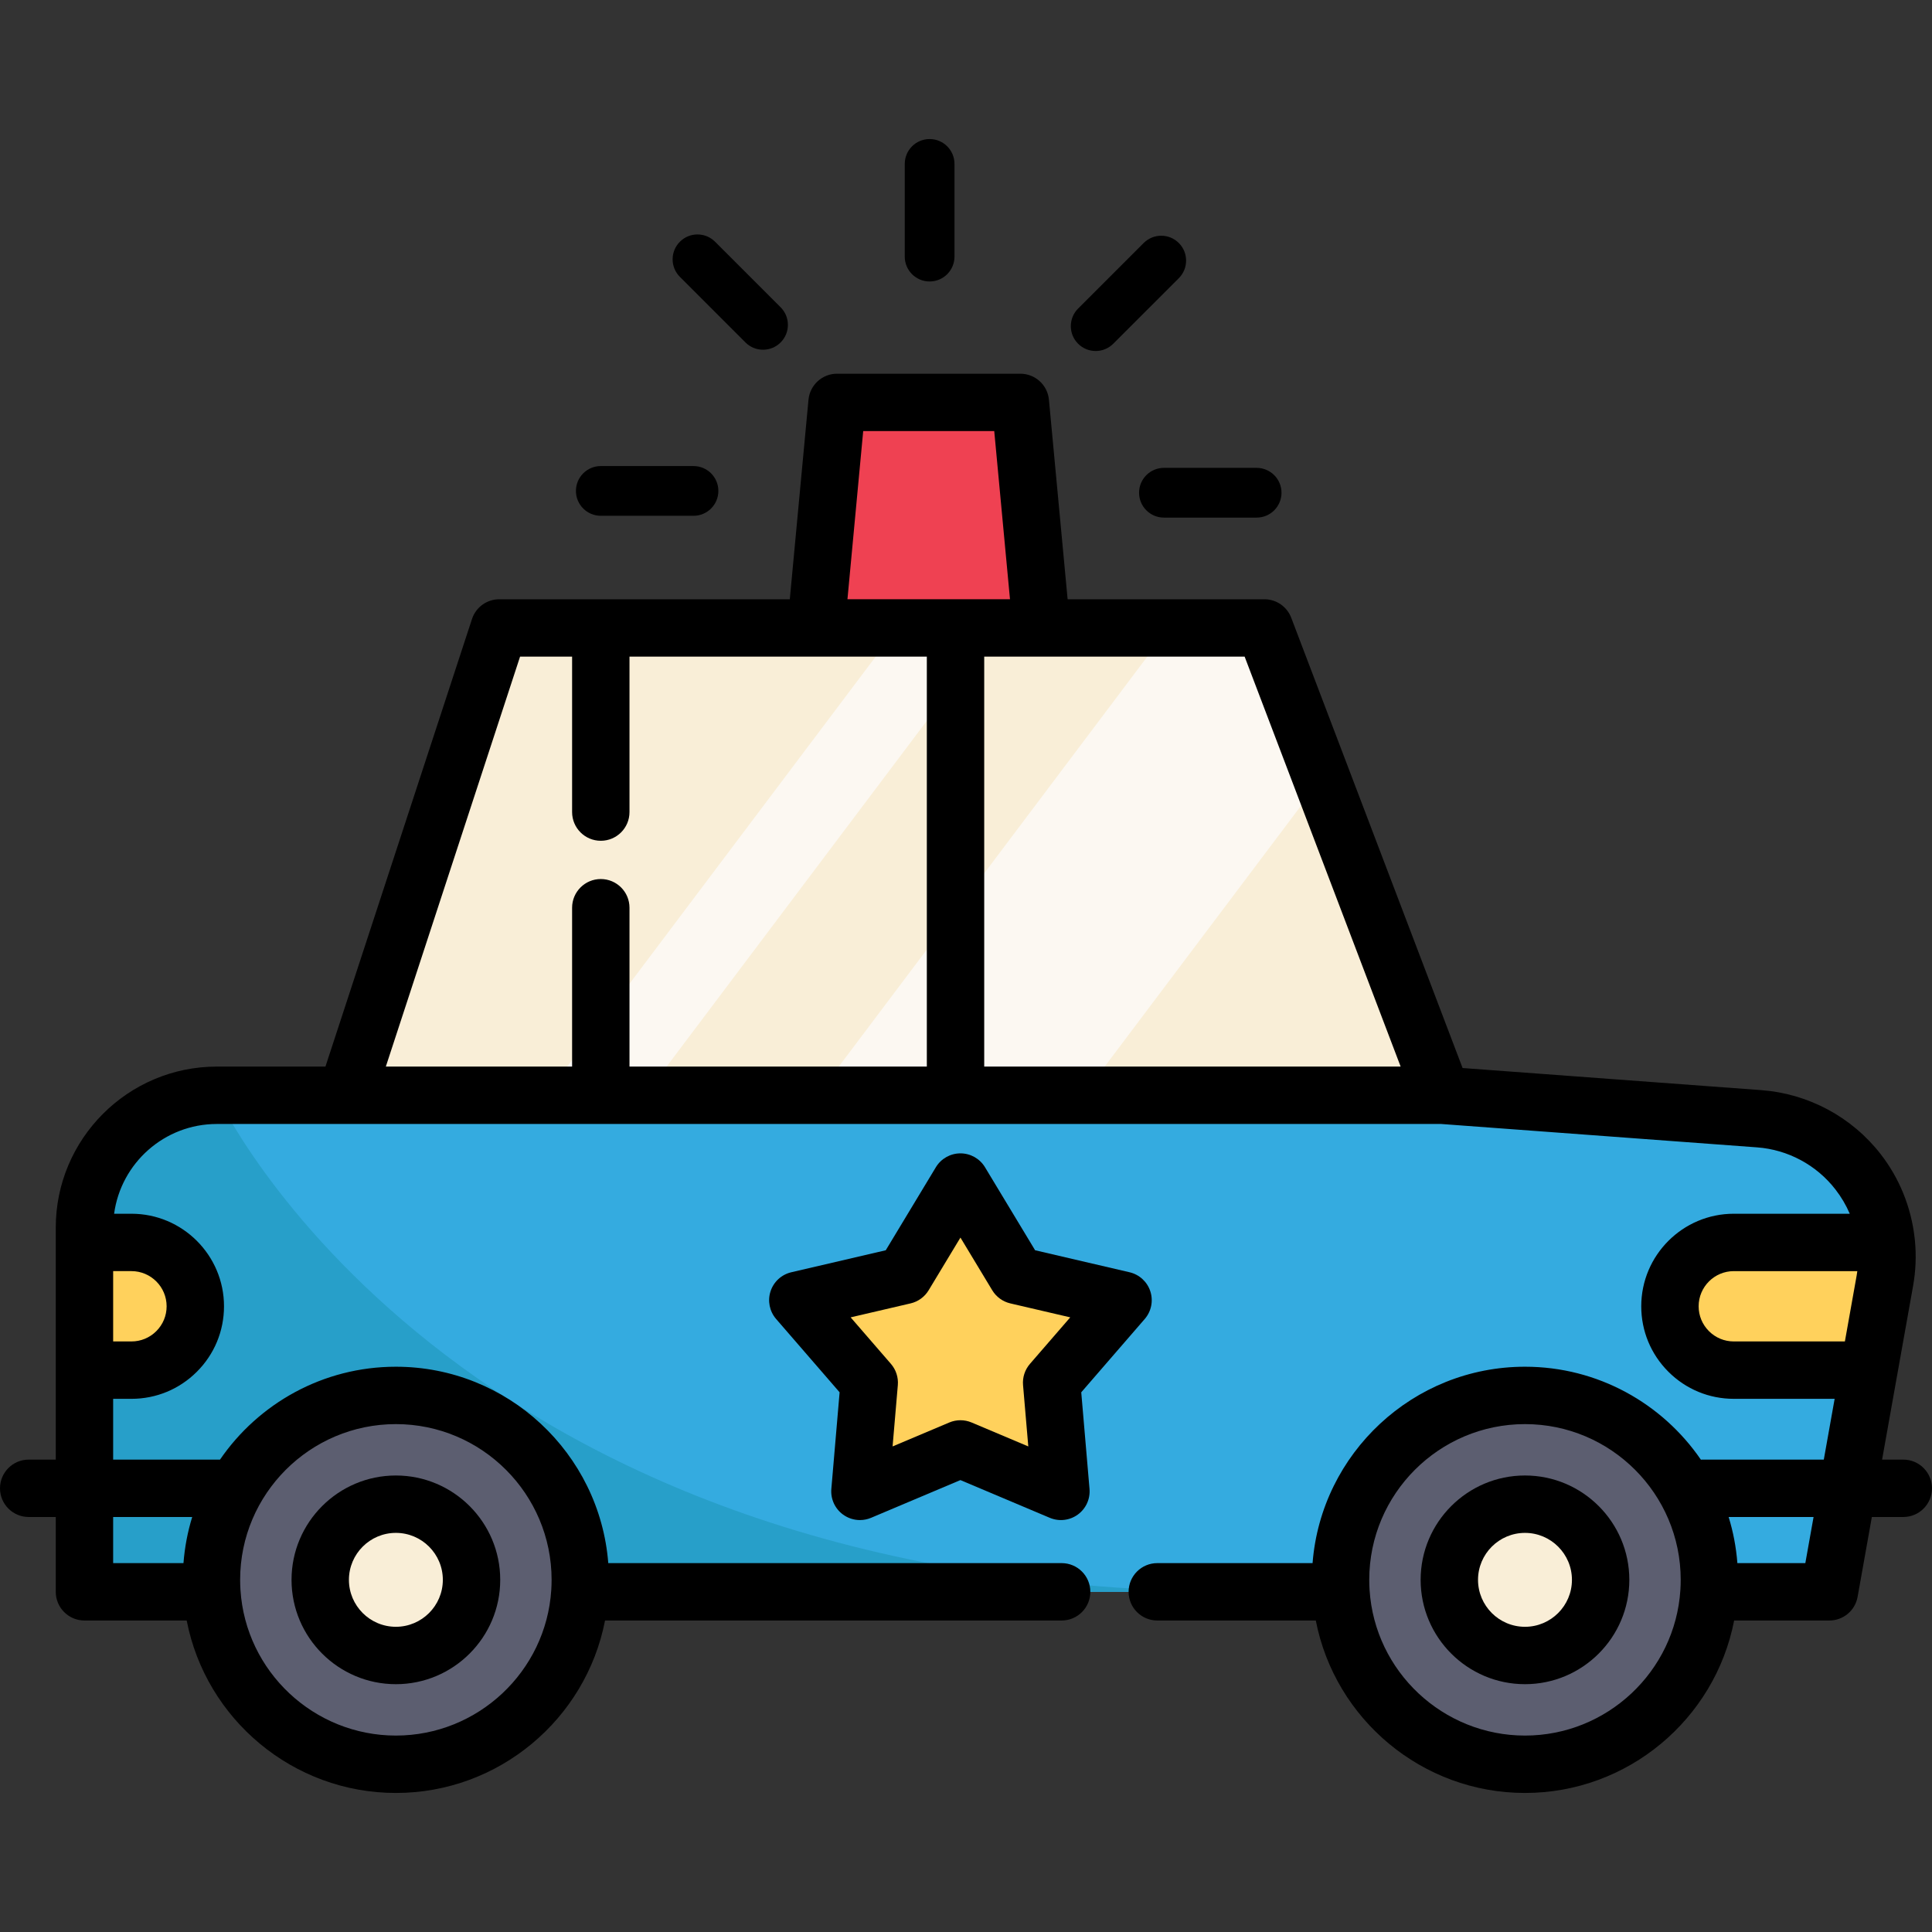 <?xml version="1.0" encoding="iso-8859-1"?>
<!-- Generator: Adobe Illustrator 19.0.0, SVG Export Plug-In . SVG Version: 6.00 Build 0)  -->
<svg version="1.1" id="Capa_1" xmlns="http://www.w3.org/2000/svg" xmlns:xlink="http://www.w3.org/1999/xlink" x="0px" y="0px"
	 viewBox="0 0 512.001 512.001" style="enable-background:new 0 0 512.001 512.001;" xml:space="preserve">
<rect x="0" y="0" width="512.001" height="512.001" fill="#333333" stroke="none"/>
<path style="fill:#34ABE0;" d="M499.512,339.39l-14.711,82.457H22.389v-96.509c0-19.375,15.695-35.069,35.069-35.08h324.76
	l83.988,6.225C487.833,298.085,503.335,318.038,499.512,339.39z"/>
<path style="fill:#279FC9;" d="M329.001,421.847H22.389v-96.509c0-19.375,15.695-35.069,35.069-35.08
	C57.459,290.258,118.118,421.847,329.001,421.847z"/>
<g>
	<path style="fill:#5C5E70;" d="M153.682,421.847c0.069-1.051,0.102-2.115,0.102-3.177c0-26.989-21.879-48.869-48.869-48.869
		c-27.001,0-48.88,21.879-48.88,48.869c0,1.064,0.034,2.126,0.102,3.177c1.634,25.515,22.839,45.702,48.777,45.702
		C130.842,467.55,152.048,447.362,153.682,421.847z"/>
	<path style="fill:#5C5E70;" d="M452.907,421.847c0.069-1.051,0.102-2.115,0.102-3.177c0-26.989-21.879-48.869-48.869-48.869
		c-27.001,0-48.88,21.879-48.88,48.869c0,1.064,0.034,2.126,0.102,3.177c1.634,25.515,22.839,45.702,48.777,45.702
		C430.068,467.55,451.273,447.362,452.907,421.847z"/>
</g>
<polygon style="fill:#F9EED7;" points="382.219,290.258 91.757,290.258 132.312,166.415 335.084,166.415 350.252,206.259 "/>
<polygon style="fill:#FCF8F2;" points="264.144,166.415 170.94,290.258 144.58,290.258 237.784,166.415 "/>
<g>
	<path style="fill:#FFD15C;" d="M499.898,329.258h-40.423c-9.348,0-16.921,7.574-16.921,16.921c0,4.674,1.896,8.902,4.958,11.964
		c3.062,3.062,7.29,4.958,11.964,4.958h35.81"/>
	<path style="fill:#FFD15C;" d="M22.379,329.258h12.46c9.348,0,16.921,7.574,16.921,16.921c0,4.674-1.896,8.902-4.958,11.964
		c-3.062,3.062-7.29,4.958-11.964,4.958h-12.46"/>
</g>
<polygon style="fill:#FCF8F2;" points="350.252,206.259 287.027,290.258 216.564,290.258 309.768,166.415 335.084,166.415 "/>
<g>
	<path style="fill:#F9EED7;" d="M104.912,438.724c-11.055,0-20.049-8.994-20.049-20.05c0-11.055,8.994-20.049,20.049-20.049
		s20.05,8.994,20.05,20.049C124.961,429.73,115.967,438.724,104.912,438.724z"/>
	<path style="fill:#F9EED7;" d="M404.138,438.724c-11.056,0-20.05-8.994-20.05-20.05c0-11.055,8.994-20.049,20.05-20.049
		c11.055,0,20.048,8.994,20.048,20.049C424.186,429.73,415.192,438.724,404.138,438.724z"/>
</g>
<polygon style="fill:#EF4152;" points="270.408,106.639 221.832,106.639 216.233,166.412 276.007,166.412 "/>
<polygon style="fill:#FFD15C;" points="254.525,313.257 269.462,338.01 297.62,344.567 278.694,366.422 281.159,395.228 
	254.525,383.982 227.891,395.228 230.355,366.422 211.431,344.567 239.588,338.01 "/>
<path d="M104.912,446.328c15.248,0,27.653-12.406,27.653-27.653s-12.405-27.653-27.653-27.653
	c-15.247,0-27.652,12.406-27.652,27.653S89.664,446.328,104.912,446.328z M104.912,406.228c6.863,0,12.445,5.583,12.445,12.445
	c0,6.862-5.583,12.445-12.445,12.445c-6.862,0-12.444-5.583-12.444-12.445C92.468,411.812,98.05,406.228,104.912,406.228z"/>
<path d="M404.137,391.021c-15.248,0-27.653,12.406-27.653,27.653c0,15.247,12.405,27.653,27.653,27.653
	c15.247,0,27.652-12.406,27.652-27.653C431.789,403.426,419.385,391.021,404.137,391.021z M404.137,431.12
	c-6.863,0-12.445-5.583-12.445-12.445s5.583-12.445,12.445-12.445s12.444,5.583,12.444,12.445S411,431.12,404.137,431.12z"/>
<path d="M504.396,386.813h-5.62l8.221-46.081c0.71-3.969,0.856-7.981,0.482-11.927c-0.016-0.279-0.047-0.553-0.092-0.823
	c-0.908-7.978-3.966-15.654-8.977-22.11c-7.658-9.866-19.192-16.052-31.647-16.974l-79.16-5.861l-45.412-119.328
	c-1.122-2.95-3.95-4.9-7.107-4.9h-52.152l-4.953-52.878c-0.366-3.907-3.647-6.894-7.572-6.894h-48.576
	c-3.925,0-7.204,2.987-7.572,6.895l-4.953,52.878h-76.997c-3.288,0-6.203,2.113-7.227,5.238L86.245,282.658H57.462
	c-23.536,0-42.684,19.148-42.684,42.684v61.471H7.604c-4.2,0-7.604,3.405-7.604,7.604c0,4.199,3.404,7.604,7.604,7.604h7.174v19.827
	c0,4.199,3.404,7.604,7.604,7.604h27.096c5.063,26.132,28.156,45.702,55.437,45.702c27.276,0,50.365-19.57,55.427-45.702h121.006
	c4.2,0,7.604-3.405,7.604-7.604c0-4.199-3.404-7.604-7.604-7.604h-120.15c-2.267-29.077-26.635-52.047-56.284-52.047
	c-19.332,0-36.421,9.765-46.608,24.616H29.986v-16.108h4.853c6.548,0,12.706-2.552,17.341-7.185
	c4.632-4.633,7.184-10.792,7.184-17.34c0-13.523-11.002-24.525-24.524-24.525h-4.599c1.808-13.412,13.322-23.788,27.221-23.788
	h324.475l83.704,6.198c8.169,0.604,15.734,4.662,20.756,11.132c1.567,2.02,2.84,4.187,3.81,6.458h-30.731
	c-13.524,0-24.525,11.002-24.525,24.525c0,6.548,2.552,12.707,7.185,17.341c4.633,4.633,10.793,7.184,17.341,7.184h26.726
	l-2.874,16.108h-32.19c-0.13,0-0.257,0.013-0.384,0.019c-10.183-14.862-27.275-24.635-46.612-24.635
	c-29.654,0-54.027,22.97-56.295,52.047h-41.152c-4.2,0-7.604,3.405-7.604,7.604c0,4.199,3.404,7.604,7.604,7.604h42.008
	c5.063,26.132,28.156,45.702,55.437,45.702c27.276,0,50.365-19.57,55.427-45.702h25.233c3.684,0,6.839-2.641,7.486-6.269
	l3.776-21.162h8.333c4.2,0,7.604-3.405,7.604-7.604C512.001,390.218,508.596,386.813,504.396,386.813z M104.915,377.405
	c22.753,0,41.265,18.511,41.265,41.264c0,0.893-0.029,1.797-0.087,2.686c0,0.002,0,0.004,0,0.006
	c-1.386,21.636-19.474,38.585-41.178,38.585c-21.71,0-39.803-16.948-41.189-38.591c-0.058-0.889-0.087-1.793-0.087-2.686
	C63.64,395.915,82.156,377.405,104.915,377.405z M50.939,402.021c-1.21,3.909-1.989,8.004-2.318,12.223H29.986v-12.223H50.939z
	 M44.157,346.179c0,2.487-0.969,4.826-2.729,6.586c-1.761,1.761-4.101,2.731-6.587,2.731h-4.853v-18.635h4.853
	C39.978,336.862,44.157,341.042,44.157,346.179z M371.187,282.658H260.828V174.016h15.18h53.835L371.187,282.658z M228.757,114.243
	h34.727l4.174,44.565h-43.074L228.757,114.243z M137.822,174.016h13.792v41.196c0,4.199,3.404,7.604,7.604,7.604
	c4.2,0,7.604-3.405,7.604-7.604v-41.196h49.412h29.386v108.642h-78.798v-42.1c0-4.199-3.404-7.604-7.604-7.604
	c-4.2,0-7.604,3.405-7.604,7.604v42.1h-49.365L137.822,174.016z M459.475,355.497c-2.487,0-4.827-0.97-6.587-2.73
	c-1.761-1.761-2.73-4.1-2.73-6.587c0-5.137,4.18-9.317,9.317-9.317h32.734c-0.055,0.398-0.112,0.797-0.182,1.195l-3.112,17.439
	L459.475,355.497L459.475,355.497z M445.319,421.355c0,0.002,0,0.004,0,0.006c-1.386,21.636-19.474,38.585-41.178,38.585
	c-21.71,0-39.803-16.948-41.189-38.591c-0.058-0.889-0.087-1.793-0.087-2.686c0-22.753,18.517-41.264,41.276-41.264
	c22.753,0,41.264,18.511,41.264,41.264C445.406,419.573,445.377,420.476,445.319,421.355z M478.434,414.244h-18.009
	c-0.328-4.219-1.109-8.313-2.318-12.223h22.508L478.434,414.244z"/>
<path d="M246.359,74.595c3.64,0,6.59-2.95,6.59-6.59V43.437c0-3.64-2.95-6.59-6.59-6.59c-3.64,0-6.59,2.95-6.59,6.59v24.567
	C239.769,71.645,242.719,74.595,246.359,74.595z"/>
<path d="M290.367,93.022c1.686,0,3.373-0.644,4.66-1.93l17.373-17.372c2.574-2.573,2.574-6.746,0.001-9.319
	c-2.573-2.573-6.746-2.574-9.319,0l-17.372,17.372c-2.574,2.573-2.574,6.746-0.001,9.319
	C286.994,92.38,288.68,93.022,290.367,93.022z"/>
<path d="M197.552,90.753c1.288,1.288,2.974,1.93,4.661,1.93c1.686,0,3.373-0.644,4.66-1.93c2.574-2.573,2.574-6.746,0.001-9.319
	l-17.373-17.373c-2.573-2.574-6.746-2.574-9.319,0c-2.574,2.573-2.574,6.746-0.001,9.319L197.552,90.753z"/>
<path d="M301.865,130.58c0,3.64,2.95,6.59,6.59,6.59h24.567c3.64,0,6.59-2.95,6.59-6.59c0-3.64-2.95-6.59-6.59-6.59h-24.567
	C304.815,123.99,301.865,126.941,301.865,130.58z"/>
<path d="M159.218,136.69h24.567c3.64,0,6.59-2.95,6.59-6.59c0-3.64-2.95-6.59-6.59-6.59h-24.567c-3.64,0-6.59,2.95-6.59,6.59
	C152.628,133.74,155.578,136.69,159.218,136.69z"/>
<path d="M304.852,342.218c-0.823-2.535-2.912-4.452-5.507-5.056l-25.03-5.83l-13.28-22.004c-1.376-2.281-3.846-3.675-6.51-3.675
	c-2.664,0-5.133,1.394-6.51,3.675l-13.28,22.004l-25.03,5.83c-2.595,0.604-4.684,2.522-5.507,5.056
	c-0.824,2.534-0.261,5.314,1.483,7.328l16.824,19.429l-2.191,25.607c-0.227,2.654,0.951,5.234,3.106,6.8
	c1.32,0.959,2.888,1.452,4.47,1.452c1,0,2.006-0.198,2.956-0.599l23.677-9.997l23.678,9.997c2.453,1.036,5.272,0.713,7.427-0.854
	c2.155-1.565,3.334-4.146,3.106-6.8l-2.191-25.606l16.824-19.429C305.111,347.531,305.675,344.752,304.852,342.218z
	 M272.946,361.445c-1.343,1.552-2.003,3.581-1.828,5.626l1.391,16.25l-15.026-6.344c-0.946-0.399-1.952-0.599-2.957-0.599
	s-2.012,0.2-2.957,0.599l-15.025,6.344l1.39-16.251c0.175-2.045-0.485-4.074-1.828-5.626l-10.677-12.33l15.885-3.7
	c1.999-0.465,3.725-1.72,4.785-3.478l8.428-13.964l8.428,13.964c1.06,1.757,2.786,3.011,4.785,3.478l15.885,3.7L272.946,361.445z"/>
<g>
</g>
<g>
</g>
<g>
</g>
<g>
</g>
<g>
</g>
<g>
</g>
<g>
</g>
<g>
</g>
<g>
</g>
<g>
</g>
<g>
</g>
<g>
</g>
<g>
</g>
<g>
</g>
<g>
</g>
</svg>
